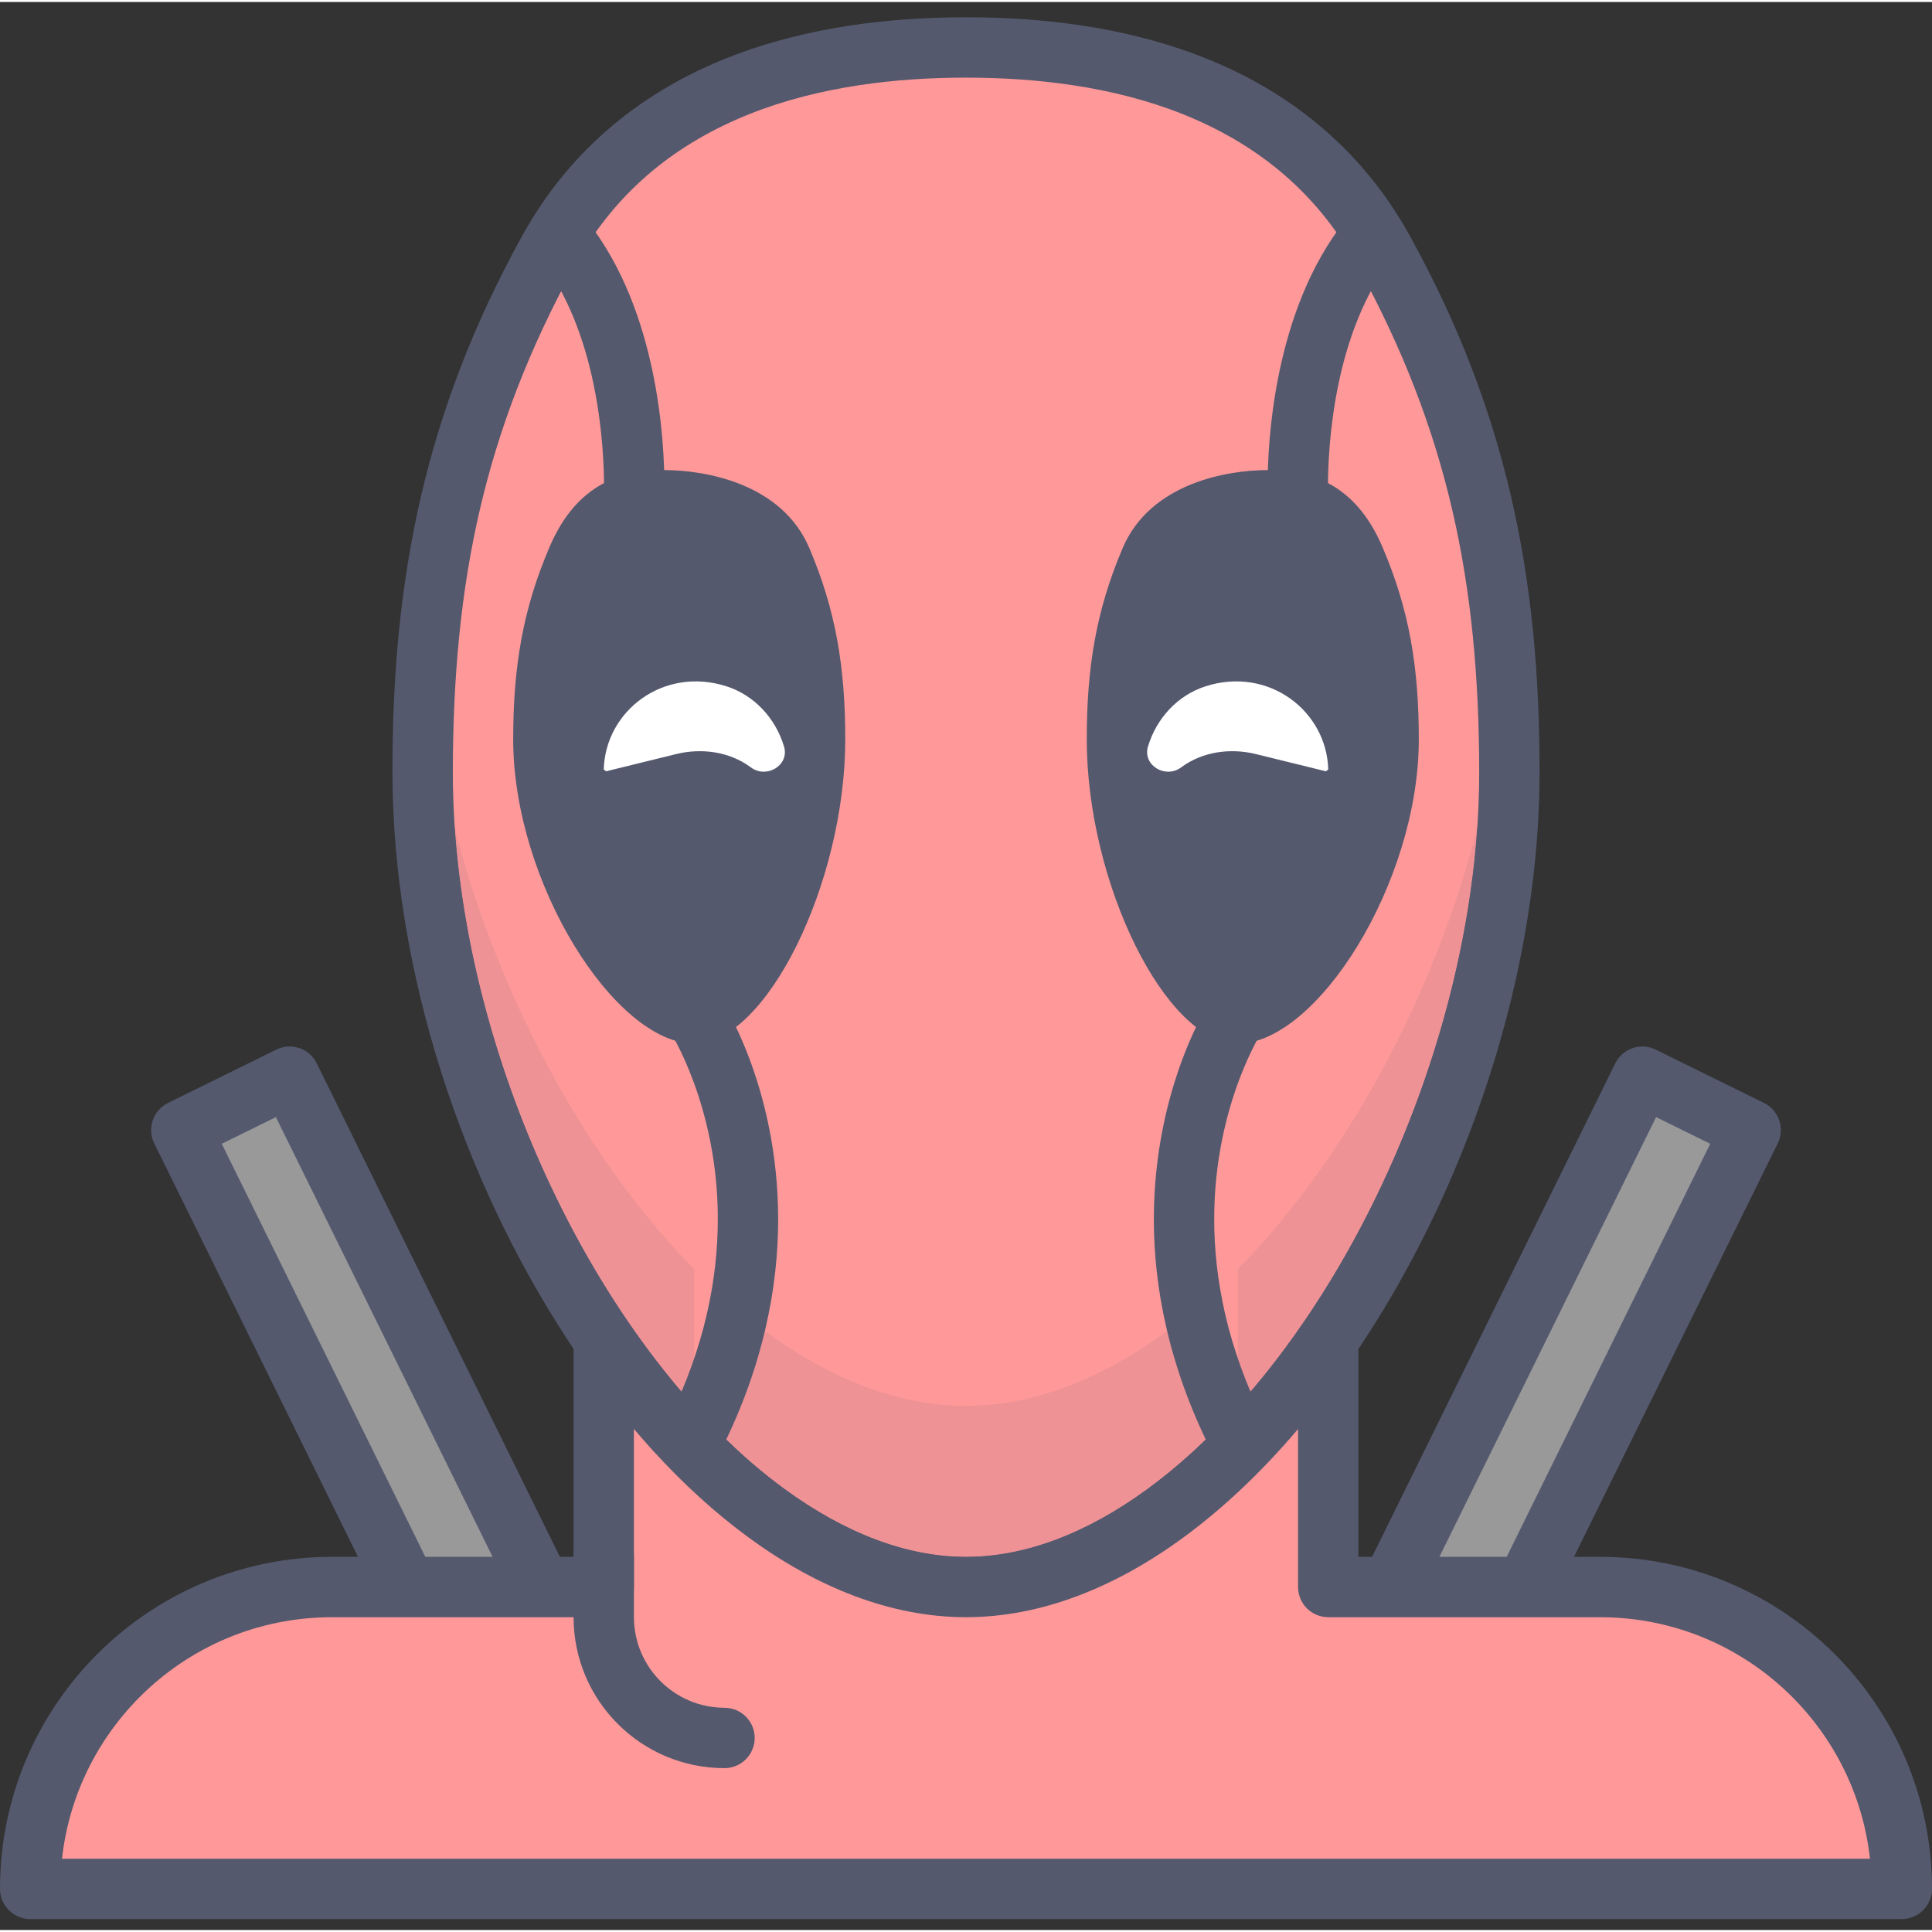 <svg height="436pt" viewBox="0 -3 436.907 436" width="436pt" xmlns="http://www.w3.org/2000/svg"><rect x="0" y="-3" width="436.907" height="436" fill="#333333" stroke="none"/><path d="m314.051 356.387 57.32-116.348 24.492 12.066-57.32 116.348zm0 0" fill="#999"/><path d="m314.074 356.379-3.02 6.125 24.496 12.062c3.383 1.668 7.473.277 9.141-3.105l57.332-116.344c.797-1.613.918-3.516.34-5.215-.578-1.703-1.836-3.133-3.445-3.93l-24.496-12.062c-3.383-1.668-7.473-.277-9.141 3.105l-57.332 116.344c-.797 1.613-.918 3.516-.34 5.215.578 1.703 1.832 3.133 3.445 3.93l3.02-6.125 6.121 3.016 54.316-110.223 12.246 6.035-51.297 104.098-18.371-9.047-3.016 6.121 6.121 3.016zm0 0" fill="#54596e"/><path d="m41 252.086 24.492-12.066 57.316 116.348-24.492 12.062zm0 0" fill="#999"/><path d="m122.832 356.379-3.016-6.125-18.367 9.051-51.301-104.102 12.246-6.031 54.316 110.223 6.121-3.016-3.016-6.125 3.016 6.125 6.125-3.02-57.332-116.348c-1.668-3.383-5.758-4.77-9.141-3.105l-24.496 12.066c-1.613.793-2.867 2.227-3.445 3.926-.582 1.703-.457 3.602.336 5.215l57.336 116.348c1.664 3.379 5.758 4.77 9.141 3.105l24.492-12.066c1.637-.809 2.863-2.199 3.449-3.926.586-1.727.465-3.578-.34-5.215zm0 0" fill="#54596e"/><path d="m361.812 355.438h-61.438v-68.266h-163.84v68.266h-61.441c-37.703 0-68.266 30.559-68.266 68.266h423.25c0-37.707-30.562-68.266-68.266-68.266" fill="#f99"/><path d="m361.812 355.438v-6.824h-54.613v-61.441c0-1.801-.727-3.559-2-4.832-1.27-1.27-3.027-1.996-4.824-1.996h-163.84c-1.801 0-3.559.727-4.828 1.996-1.273 1.273-2 3.031-2 4.832v61.438l-54.613.004c-41.477 0-75.09 33.609-75.094 75.094 0 1.797.73 3.555 2 4.824 1.273 1.273 3.031 2 4.828 2h423.25c1.801 0 3.559-.727 4.828-2 1.273-1.27 2-3.027 2-4.828-.004-41.48-33.617-75.09-75.094-75.09v13.652c16.988 0 32.305 6.863 43.445 17.992 11.129 11.141 17.992 26.457 17.996 43.445h6.824v-6.824h-423.25v6.824h6.824c.004-16.988 6.867-32.305 17.996-43.445 11.137-11.129 26.457-17.988 43.445-17.992h61.441c1.797 0 3.555-.73 4.824-2 1.273-1.273 2-3.031 2-4.828v-61.441h150.188v61.441c0 1.797.73 3.555 2 4.828 1.27 1.27 3.031 2 4.828 2h61.438z" fill="#54596e"/><path d="m312.996 53.453c-21.066-38.379-62.398-46.176-94.543-46.176s-73.477 7.797-94.543 46.176c-21.066 38.383-28.34 74.133-28.34 117.668 0 87.07 61.906 184.32 122.883 184.32s122.883-97.246 122.883-184.32c0-43.535-7.27-79.285-28.34-117.668" fill="#f99"/><path d="m312.996 53.453 5.984-3.285c-11.336-20.723-28.461-33.383-46.578-40.539-18.148-7.195-37.328-9.168-53.949-9.176-16.621.008-35.801 1.98-53.949 9.176-18.117 7.156-35.242 19.816-46.578 40.539-21.656 39.367-29.223 76.691-29.18 120.953.039 45.148 15.902 92.238 39.695 128.559 11.922 18.152 25.852 33.621 41.066 44.719 15.203 11.078 31.848 17.855 48.945 17.867 17.098-.012 33.746-6.789 48.949-17.867 22.812-16.66 42.793-43.105 57.305-73.781 14.473-30.684 23.438-65.633 23.453-99.496.043-44.258-7.52-81.586-29.176-120.953l-5.988 3.285-5.98 3.281c20.477 37.406 27.445 71.574 27.492 114.383.039 41.918-15.055 86.992-37.457 121.07-11.176 17.043-24.156 31.324-37.691 41.176-13.559 9.883-27.516 15.258-40.902 15.25-13.391.008-27.348-5.367-40.906-15.25-20.32-14.77-39.32-39.551-53-68.578-13.715-29.012-22.16-62.23-22.145-93.668.043-42.809 7.016-76.977 27.492-114.383 9.73-17.66 23.805-28.082 39.652-34.418 15.824-6.297 33.379-8.219 48.906-8.211 15.523-.008 33.082 1.914 48.906 8.211 15.848 6.336 29.922 16.762 39.652 34.418z" fill="#54596e"/><path d="m334.051 184.043c-18.066 68.957-67.117 130.434-115.598 130.434-48.477 0-97.52-61.465-115.594-130.414 1.93 27.477 9.844 55.664 21.691 80.723 13.68 29.027 32.676 53.809 52.996 68.582 13.547 9.871 27.492 15.246 40.871 15.246h.035c13.391.012 27.348-5.367 40.902-15.246 13.535-9.855 26.52-24.137 37.691-41.18 20.117-30.598 34.34-70.059 37.004-108.145" fill="#ee9295"/><path d="m340.469 148.051c-1.113 12.039-3.305 24.125-6.418 35.992-2.664 38.086-16.887 77.547-37 108.145-11.176 17.043-24.156 31.324-37.691 41.176-13.559 9.883-27.516 15.258-40.902 15.25-.012 0-.023 0-.035 0-13.383 0-27.324-5.375-40.871-15.25-20.32-14.77-39.32-39.551-53-68.578-11.844-25.059-19.758-53.25-21.688-80.723-3.113-11.875-5.309-23.969-6.422-36.012-.527 7.492-.867 15.121-.867 23.066 0 87.074 61.906 184.32 122.883 184.32 60.977 0 122.883-97.246 122.883-184.32-.004-7.945-.344-15.574-.871-23.066" fill="#54596e"/><path d="m191.148 163.742c0-16.066-2.062-29.047-8.141-43.293-6.188-14.504-23.309-17.598-32.82-17.598-9.426 0-19.648 2.898-25.828 17.199-6.176 14.301-8.305 27.473-8.305 43.691 0 32.441 23.078 68.812 40.957 68.812 16.254.004 34.137-36.371 34.137-68.812zm0 0" fill="#54596e"/><path d="m143.359 109.68s1.953-36.402-16.09-59.16" fill="#f99"/><path d="m150.176 110.043c.004-.105.074-1.379.074-3.543-.004-5-.344-14.73-2.66-25.871-2.332-11.129-6.598-23.754-14.969-34.352-2.344-2.953-6.637-3.449-9.594-1.109-2.953 2.344-3.449 6.641-1.105 9.594 6.457 8.109 10.27 18.801 12.301 28.652 2.055 9.836 2.375 18.738 2.371 23.09 0 .941-.012 1.668-.027 2.148l-.02.531-.004.133c-.199 3.762 2.688 6.98 6.453 7.18 3.762.199 6.98-2.688 7.18-6.453zm0 0" fill="#54596e"/><path d="m157.012 225.73s27.309 40.961 0 95.574" fill="#f99"/><path d="m151.332 229.52 1.137-.758-1.141.746.004.012 1.137-.758-1.141.746c.301.43 11.027 17.246 10.996 42.746-.008 13.184-2.797 28.738-11.414 46-1.688 3.371-.32 7.473 3.051 9.16 3.375 1.684 7.473.316 9.16-3.055 9.586-19.156 12.867-36.973 12.855-52.105-.035-30.312-12.863-49.648-13.281-50.309-2.094-3.137-6.332-3.984-9.469-1.895-3.137 2.09-3.984 6.332-1.895 9.469zm0 0" fill="#54596e"/><path d="m245.762 163.742c0-16.066 2.059-29.047 8.137-43.293 6.188-14.504 23.309-17.598 32.82-17.598 9.426 0 19.648 2.898 25.828 17.199 6.176 14.301 8.305 27.473 8.305 43.695 0 32.441-23.078 68.812-40.957 68.812-16.254 0-34.133-36.375-34.133-68.816zm0 0" fill="#54596e"/><path d="m283.996 167.07c-5.734-1.406-11.969-.559-16.723 2.895l-.172.125c-3.555 2.633-8.73-.48-7.504-4.684 1.887-6.344 6.668-11.633 13.055-13.668 14.227-4.535 27.367 5.574 27.719 18.82l-.527.41zm0 0" fill="#fff"/><path d="m152.914 167.07c5.734-1.406 11.965-.559 16.723 2.895l.172.125c3.555 2.633 8.73-.48 7.504-4.684-1.887-6.344-6.668-11.633-13.059-13.668-14.227-4.535-27.367 5.574-27.719 18.82l.527.41zm0 0" fill="#fff"/><path d="m293.547 109.68s-1.953-36.402 16.09-59.16" fill="#f99"/><path d="m300.363 109.312-.004-.129c-.016-.336-.047-1.27-.047-2.684-.004-4.352.32-13.254 2.371-23.09 2.035-9.848 5.844-20.543 12.301-28.652 2.344-2.953 1.848-7.246-1.105-9.59-2.953-2.34-7.25-1.848-9.59 1.109-8.375 10.598-12.637 23.223-14.973 34.352-2.316 11.141-2.656 20.871-2.656 25.871 0 2.164.066 3.438.07 3.543.199 3.766 3.418 6.652 7.184 6.453 3.762-.203 6.652-3.418 6.449-7.184zm0 0" fill="#54596e"/><path d="m279.895 225.73s-27.309 40.961 0 95.574" fill="#f99"/><g fill="#54596e"><path d="m274.215 221.945c-.418.66-13.25 19.996-13.285 50.309-.008 15.133 3.273 32.949 12.855 52.105 1.688 3.371 5.789 4.738 9.16 3.051 3.371-1.684 4.738-5.785 3.055-9.156-8.621-17.262-11.41-32.816-11.418-46 0-13.176 2.828-24 5.633-31.484 1.402-3.738 2.797-6.637 3.812-8.555.512-.961.926-1.676 1.195-2.133l.297-.484.059-.09-1.109-.719 1.102.73.008-.012-1.109-.719 1.102.73c2.09-3.137 1.242-7.375-1.895-9.465-3.133-2.094-7.371-1.246-9.461 1.891zm0 0"/><path d="m163.84 382.746c-11.305-.023-20.461-9.176-20.48-20.48v-13.652c0-3.773-3.055-6.828-6.824-6.828-3.773 0-6.828 3.055-6.828 6.828v13.652c.004 18.852 15.281 34.129 34.133 34.133 3.77 0 6.828-3.059 6.828-6.828 0-3.77-3.059-6.824-6.828-6.824zm0 0"/></g></svg>